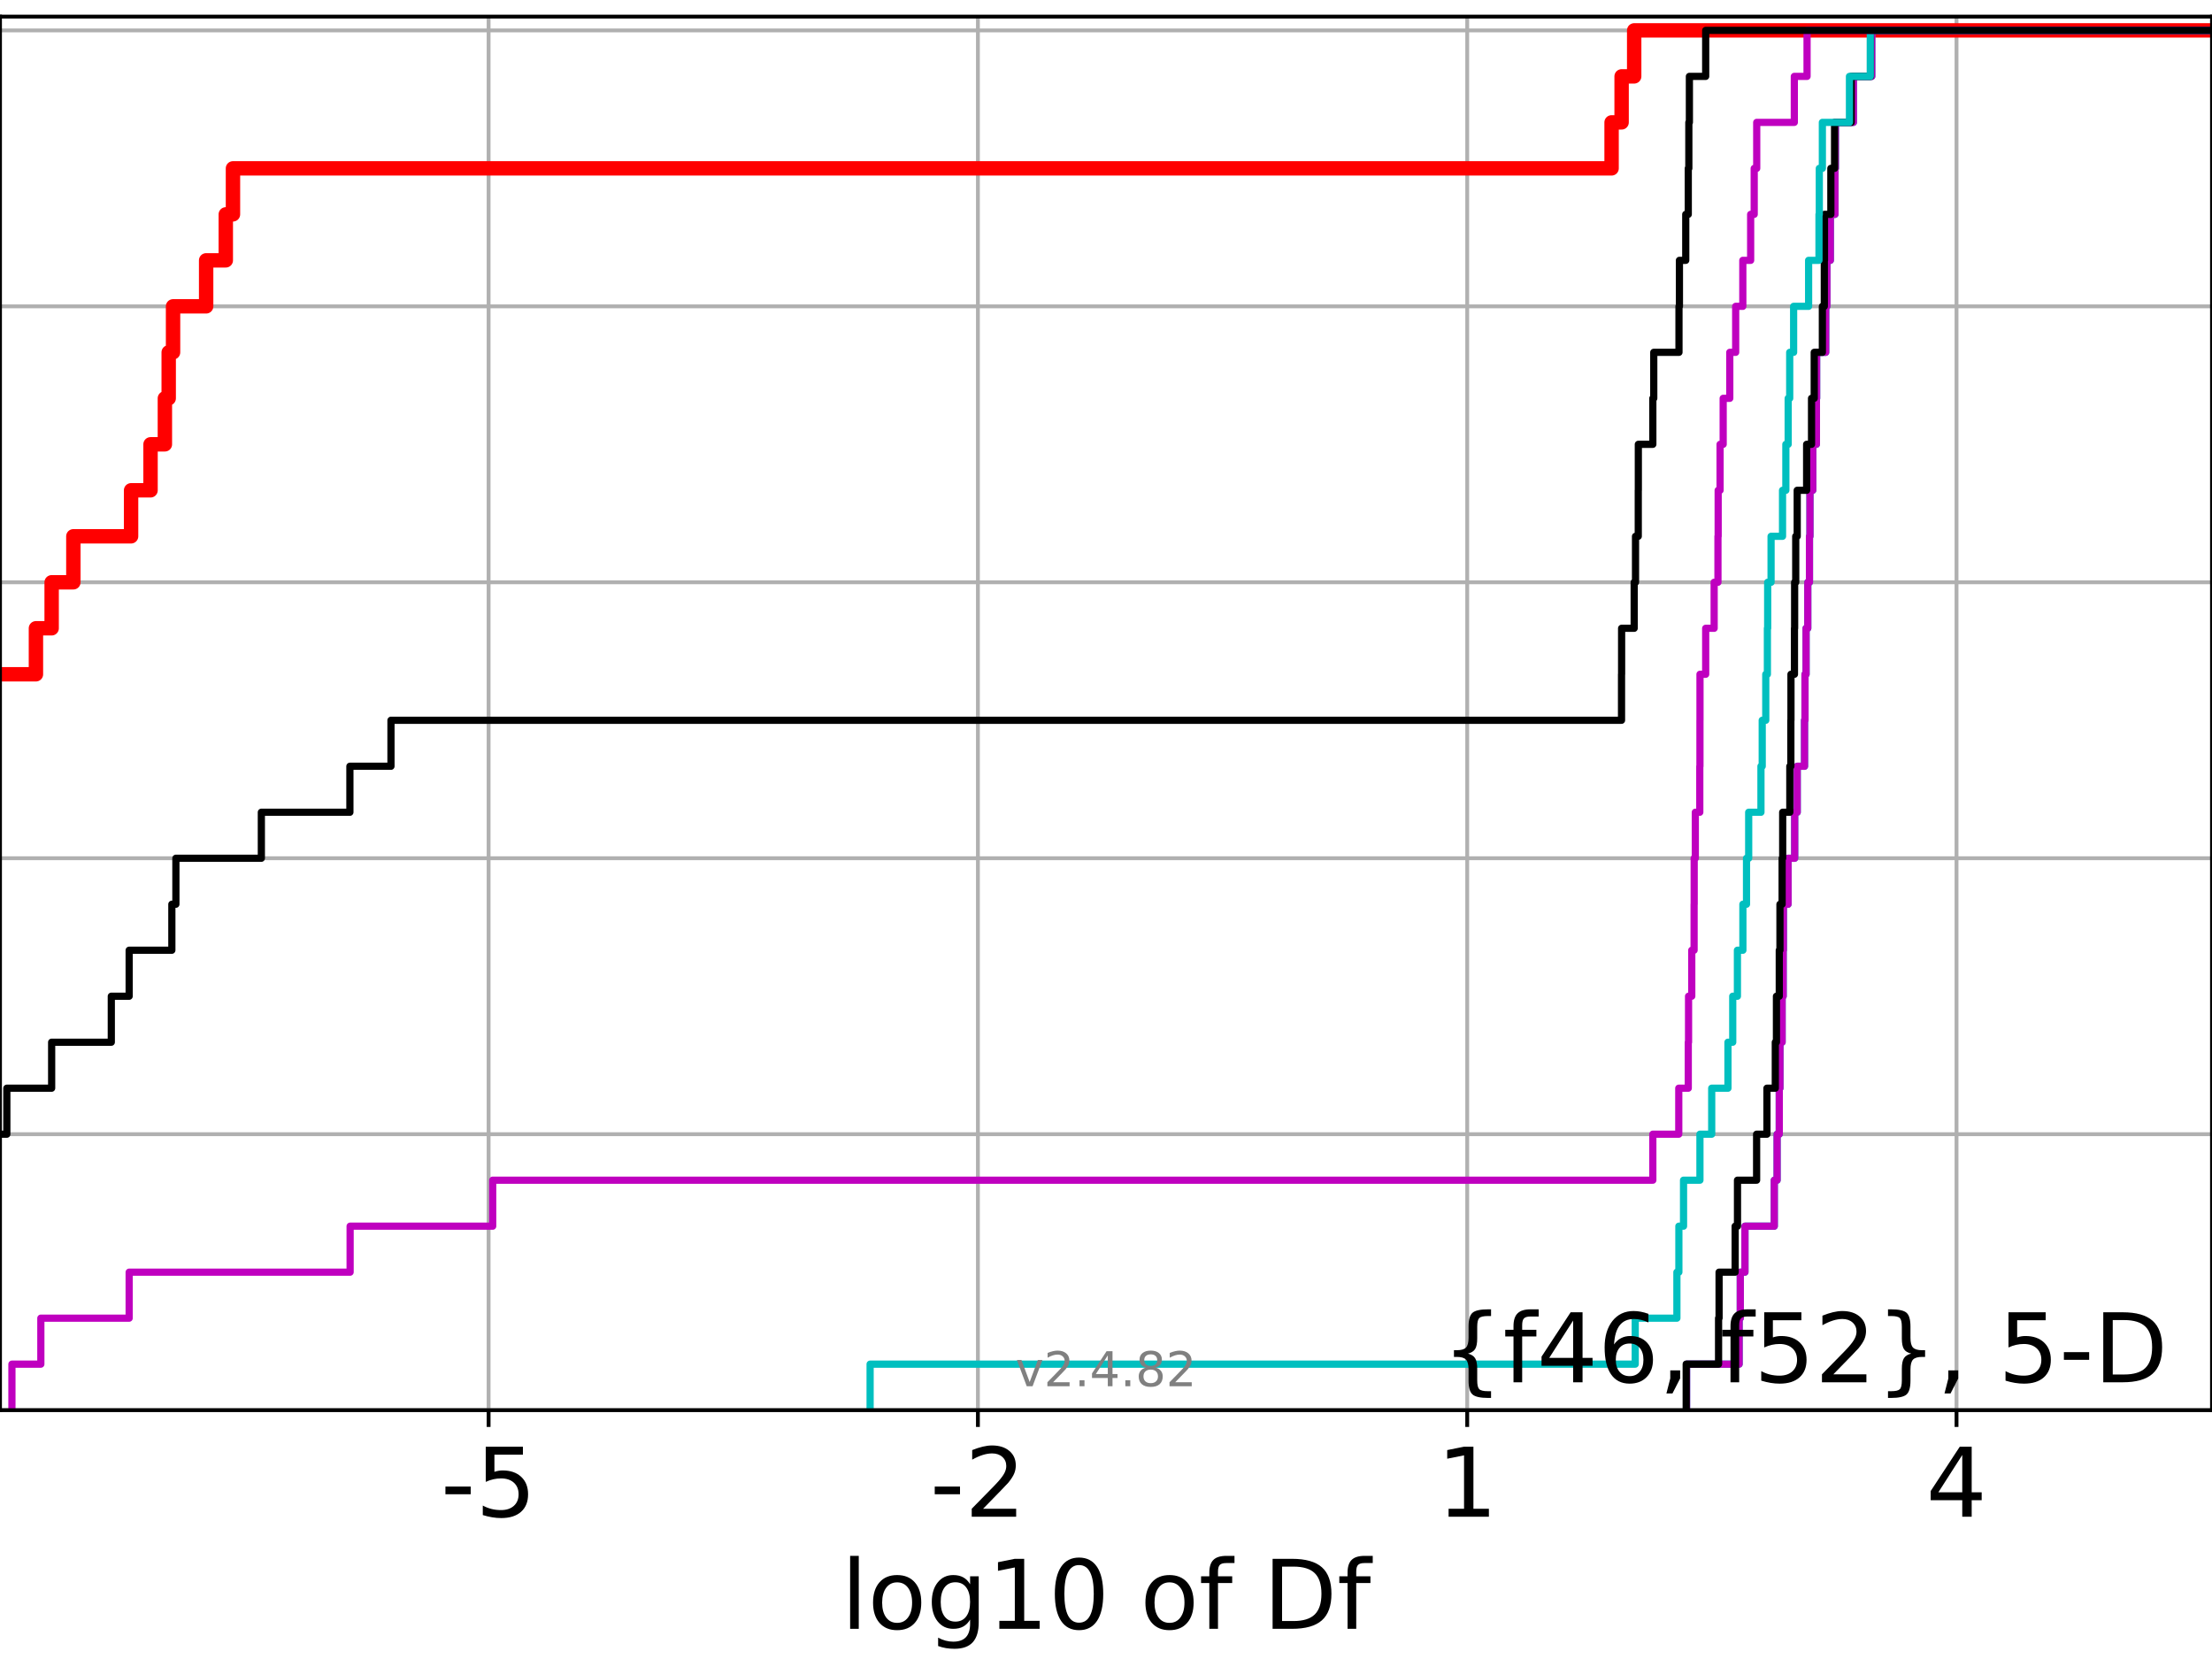 <?xml version="1.0" encoding="utf-8" standalone="no"?>
<!DOCTYPE svg PUBLIC "-//W3C//DTD SVG 1.1//EN"
  "http://www.w3.org/Graphics/SVG/1.1/DTD/svg11.dtd">
<!-- Created with matplotlib (https://matplotlib.org/) -->
<svg height="345.6pt" version="1.1" viewBox="0 0 460.8 345.6" width="460.8pt" xmlns="http://www.w3.org/2000/svg" xmlns:xlink="http://www.w3.org/1999/xlink">
 <defs>
  <style type="text/css">*{stroke-linecap:butt;stroke-linejoin:round;}</style>
 </defs>
 <g id="figure_1">
  <g id="patch_1">
   <path d="M 0 345.6 
L 460.8 345.6 
L 460.8 0 
L 0 0 
z
" style="fill:#ffffff;"/>
  </g>
  <g id="axes_1">
   <g id="patch_2">
    <path d="M 0 293.76 
L 460.8 293.76 
L 460.8 3.456 
L 0 3.456 
z
" style="fill:#ffffff;"/>
   </g>
   <g id="matplotlib.axis_1">
    <g id="xtick_1">
     <g id="line2d_1">
      <path clip-path="url(#p607bfeab06)" d="M 101.785 293.76 
L 101.785 3.456 
" style="fill:none;stroke:#b0b0b0;stroke-linecap:square;stroke-width:0.8;"/>
     </g>
     <g id="line2d_2">
      <defs>
       <path d="M 0 0 
L 0 3.5 
" id="m982b1b73dd" style="stroke:#000000;stroke-width:0.8;"/>
      </defs>
      <g>
       <use style="stroke:#000000;stroke-width:0.8;" x="101.785" xlink:href="#m982b1b73dd" y="293.76"/>
      </g>
     </g>
     <g id="text_1">
      <!-- -5 -->
      <g transform="translate(91.814 315.957)scale(0.2 -0.2)">
       <defs>
        <path d="M 4.891 31.391 
L 31.203 31.391 
L 31.203 23.391 
L 4.891 23.391 
z
" id="DejaVuSans-45"/>
        <path d="M 10.797 72.906 
L 49.516 72.906 
L 49.516 64.594 
L 19.828 64.594 
L 19.828 46.734 
Q 21.969 47.469 24.109 47.828 
Q 26.266 48.188 28.422 48.188 
Q 40.625 48.188 47.75 41.5 
Q 54.891 34.812 54.891 23.391 
Q 54.891 11.625 47.562 5.094 
Q 40.234 -1.422 26.906 -1.422 
Q 22.312 -1.422 17.547 -0.641 
Q 12.797 0.141 7.719 1.703 
L 7.719 11.625 
Q 12.109 9.234 16.797 8.062 
Q 21.484 6.891 26.703 6.891 
Q 35.156 6.891 40.078 11.328 
Q 45.016 15.766 45.016 23.391 
Q 45.016 31 40.078 35.438 
Q 35.156 39.891 26.703 39.891 
Q 22.75 39.891 18.812 39.016 
Q 14.891 38.141 10.797 36.281 
z
" id="DejaVuSans-53"/>
       </defs>
       <use xlink:href="#DejaVuSans-45"/>
       <use x="36.084" xlink:href="#DejaVuSans-53"/>
      </g>
     </g>
    </g>
    <g id="xtick_2">
     <g id="line2d_3">
      <path clip-path="url(#p607bfeab06)" d="M 203.716 293.76 
L 203.716 3.456 
" style="fill:none;stroke:#b0b0b0;stroke-linecap:square;stroke-width:0.8;"/>
     </g>
     <g id="line2d_4">
      <g>
       <use style="stroke:#000000;stroke-width:0.8;" x="203.716" xlink:href="#m982b1b73dd" y="293.76"/>
      </g>
     </g>
     <g id="text_2">
      <!-- -2 -->
      <g transform="translate(193.746 315.957)scale(0.2 -0.2)">
       <defs>
        <path d="M 19.188 8.297 
L 53.609 8.297 
L 53.609 0 
L 7.328 0 
L 7.328 8.297 
Q 12.938 14.109 22.625 23.891 
Q 32.328 33.688 34.812 36.531 
Q 39.547 41.844 41.422 45.531 
Q 43.312 49.219 43.312 52.781 
Q 43.312 58.594 39.234 62.25 
Q 35.156 65.922 28.609 65.922 
Q 23.969 65.922 18.812 64.312 
Q 13.672 62.703 7.812 59.422 
L 7.812 69.391 
Q 13.766 71.781 18.938 73 
Q 24.125 74.219 28.422 74.219 
Q 39.75 74.219 46.484 68.547 
Q 53.219 62.891 53.219 53.422 
Q 53.219 48.922 51.531 44.891 
Q 49.859 40.875 45.406 35.406 
Q 44.188 33.984 37.641 27.219 
Q 31.109 20.453 19.188 8.297 
z
" id="DejaVuSans-50"/>
       </defs>
       <use xlink:href="#DejaVuSans-45"/>
       <use x="36.084" xlink:href="#DejaVuSans-50"/>
      </g>
     </g>
    </g>
    <g id="xtick_3">
     <g id="line2d_5">
      <path clip-path="url(#p607bfeab06)" d="M 305.647 293.76 
L 305.647 3.456 
" style="fill:none;stroke:#b0b0b0;stroke-linecap:square;stroke-width:0.8;"/>
     </g>
     <g id="line2d_6">
      <g>
       <use style="stroke:#000000;stroke-width:0.8;" x="305.647" xlink:href="#m982b1b73dd" y="293.76"/>
      </g>
     </g>
     <g id="text_3">
      <!-- 1 -->
      <g transform="translate(299.285 315.957)scale(0.2 -0.2)">
       <defs>
        <path d="M 12.406 8.297 
L 28.516 8.297 
L 28.516 63.922 
L 10.984 60.406 
L 10.984 69.391 
L 28.422 72.906 
L 38.281 72.906 
L 38.281 8.297 
L 54.391 8.297 
L 54.391 0 
L 12.406 0 
z
" id="DejaVuSans-49"/>
       </defs>
       <use xlink:href="#DejaVuSans-49"/>
      </g>
     </g>
    </g>
    <g id="xtick_4">
     <g id="line2d_7">
      <path clip-path="url(#p607bfeab06)" d="M 407.579 293.76 
L 407.579 3.456 
" style="fill:none;stroke:#b0b0b0;stroke-linecap:square;stroke-width:0.8;"/>
     </g>
     <g id="line2d_8">
      <g>
       <use style="stroke:#000000;stroke-width:0.8;" x="407.579" xlink:href="#m982b1b73dd" y="293.76"/>
      </g>
     </g>
     <g id="text_4">
      <!-- 4 -->
      <g transform="translate(401.216 315.957)scale(0.2 -0.2)">
       <defs>
        <path d="M 37.797 64.312 
L 12.891 25.391 
L 37.797 25.391 
z
M 35.203 72.906 
L 47.609 72.906 
L 47.609 25.391 
L 58.016 25.391 
L 58.016 17.188 
L 47.609 17.188 
L 47.609 0 
L 37.797 0 
L 37.797 17.188 
L 4.891 17.188 
L 4.891 26.703 
z
" id="DejaVuSans-52"/>
       </defs>
       <use xlink:href="#DejaVuSans-52"/>
      </g>
     </g>
    </g>
    <g id="text_5">
     <!-- log10 of Df -->
     <g transform="translate(175.214 339.313)scale(0.2 -0.2)">
      <defs>
       <path d="M 9.422 75.984 
L 18.406 75.984 
L 18.406 0 
L 9.422 0 
z
" id="DejaVuSans-108"/>
       <path d="M 30.609 48.391 
Q 23.391 48.391 19.188 42.75 
Q 14.984 37.109 14.984 27.297 
Q 14.984 17.484 19.156 11.844 
Q 23.344 6.203 30.609 6.203 
Q 37.797 6.203 41.984 11.859 
Q 46.188 17.531 46.188 27.297 
Q 46.188 37.016 41.984 42.703 
Q 37.797 48.391 30.609 48.391 
z
M 30.609 56 
Q 42.328 56 49.016 48.375 
Q 55.719 40.766 55.719 27.297 
Q 55.719 13.875 49.016 6.219 
Q 42.328 -1.422 30.609 -1.422 
Q 18.844 -1.422 12.172 6.219 
Q 5.516 13.875 5.516 27.297 
Q 5.516 40.766 12.172 48.375 
Q 18.844 56 30.609 56 
z
" id="DejaVuSans-111"/>
       <path d="M 45.406 27.984 
Q 45.406 37.75 41.375 43.109 
Q 37.359 48.484 30.078 48.484 
Q 22.859 48.484 18.828 43.109 
Q 14.797 37.75 14.797 27.984 
Q 14.797 18.266 18.828 12.891 
Q 22.859 7.516 30.078 7.516 
Q 37.359 7.516 41.375 12.891 
Q 45.406 18.266 45.406 27.984 
z
M 54.391 6.781 
Q 54.391 -7.172 48.188 -13.984 
Q 42 -20.797 29.203 -20.797 
Q 24.469 -20.797 20.266 -20.094 
Q 16.062 -19.391 12.109 -17.922 
L 12.109 -9.188 
Q 16.062 -11.328 19.922 -12.344 
Q 23.781 -13.375 27.781 -13.375 
Q 36.625 -13.375 41.016 -8.766 
Q 45.406 -4.156 45.406 5.172 
L 45.406 9.625 
Q 42.625 4.781 38.281 2.391 
Q 33.938 0 27.875 0 
Q 17.828 0 11.672 7.656 
Q 5.516 15.328 5.516 27.984 
Q 5.516 40.672 11.672 48.328 
Q 17.828 56 27.875 56 
Q 33.938 56 38.281 53.609 
Q 42.625 51.219 45.406 46.391 
L 45.406 54.688 
L 54.391 54.688 
z
" id="DejaVuSans-103"/>
       <path d="M 31.781 66.406 
Q 24.172 66.406 20.328 58.906 
Q 16.5 51.422 16.5 36.375 
Q 16.5 21.391 20.328 13.891 
Q 24.172 6.391 31.781 6.391 
Q 39.453 6.391 43.281 13.891 
Q 47.125 21.391 47.125 36.375 
Q 47.125 51.422 43.281 58.906 
Q 39.453 66.406 31.781 66.406 
z
M 31.781 74.219 
Q 44.047 74.219 50.516 64.516 
Q 56.984 54.828 56.984 36.375 
Q 56.984 17.969 50.516 8.266 
Q 44.047 -1.422 31.781 -1.422 
Q 19.531 -1.422 13.062 8.266 
Q 6.594 17.969 6.594 36.375 
Q 6.594 54.828 13.062 64.516 
Q 19.531 74.219 31.781 74.219 
z
" id="DejaVuSans-48"/>
       <path id="DejaVuSans-32"/>
       <path d="M 37.109 75.984 
L 37.109 68.5 
L 28.516 68.5 
Q 23.688 68.5 21.797 66.547 
Q 19.922 64.594 19.922 59.516 
L 19.922 54.688 
L 34.719 54.688 
L 34.719 47.703 
L 19.922 47.703 
L 19.922 0 
L 10.891 0 
L 10.891 47.703 
L 2.297 47.703 
L 2.297 54.688 
L 10.891 54.688 
L 10.891 58.5 
Q 10.891 67.625 15.141 71.797 
Q 19.391 75.984 28.609 75.984 
z
" id="DejaVuSans-102"/>
       <path d="M 19.672 64.797 
L 19.672 8.109 
L 31.594 8.109 
Q 46.688 8.109 53.688 14.938 
Q 60.688 21.781 60.688 36.531 
Q 60.688 51.172 53.688 57.984 
Q 46.688 64.797 31.594 64.797 
z
M 9.812 72.906 
L 30.078 72.906 
Q 51.266 72.906 61.172 64.094 
Q 71.094 55.281 71.094 36.531 
Q 71.094 17.672 61.125 8.828 
Q 51.172 0 30.078 0 
L 9.812 0 
z
" id="DejaVuSans-68"/>
      </defs>
      <use xlink:href="#DejaVuSans-108"/>
      <use x="27.783" xlink:href="#DejaVuSans-111"/>
      <use x="88.965" xlink:href="#DejaVuSans-103"/>
      <use x="152.441" xlink:href="#DejaVuSans-49"/>
      <use x="216.064" xlink:href="#DejaVuSans-48"/>
      <use x="279.688" xlink:href="#DejaVuSans-32"/>
      <use x="311.475" xlink:href="#DejaVuSans-111"/>
      <use x="372.656" xlink:href="#DejaVuSans-102"/>
      <use x="407.861" xlink:href="#DejaVuSans-32"/>
      <use x="439.648" xlink:href="#DejaVuSans-68"/>
      <use x="516.65" xlink:href="#DejaVuSans-102"/>
     </g>
    </g>
   </g>
   <g id="matplotlib.axis_2">
    <g id="ytick_1">
     <g id="line2d_9">
      <path clip-path="url(#p607bfeab06)" d="M 0 293.76 
L 460.8 293.76 
" style="fill:none;stroke:#b0b0b0;stroke-linecap:square;stroke-width:0.8;"/>
     </g>
     <g id="line2d_10">
      <defs>
       <path d="M 0 0 
L -3.5 0 
" id="m6b87505bc9" style="stroke:#000000;stroke-width:0.8;"/>
      </defs>
      <g>
       <use style="stroke:#000000;stroke-width:0.8;" x="0" xlink:href="#m6b87505bc9" y="293.76"/>
      </g>
     </g>
    </g>
    <g id="ytick_2">
     <g id="line2d_11">
      <path clip-path="url(#p607bfeab06)" d="M 0 236.274 
L 460.8 236.274 
" style="fill:none;stroke:#b0b0b0;stroke-linecap:square;stroke-width:0.8;"/>
     </g>
     <g id="line2d_12">
      <g>
       <use style="stroke:#000000;stroke-width:0.8;" x="0" xlink:href="#m6b87505bc9" y="236.274"/>
      </g>
     </g>
    </g>
    <g id="ytick_3">
     <g id="line2d_13">
      <path clip-path="url(#p607bfeab06)" d="M 0 178.788 
L 460.8 178.788 
" style="fill:none;stroke:#b0b0b0;stroke-linecap:square;stroke-width:0.8;"/>
     </g>
     <g id="line2d_14">
      <g>
       <use style="stroke:#000000;stroke-width:0.8;" x="0" xlink:href="#m6b87505bc9" y="178.788"/>
      </g>
     </g>
    </g>
    <g id="ytick_4">
     <g id="line2d_15">
      <path clip-path="url(#p607bfeab06)" d="M 0 121.302 
L 460.8 121.302 
" style="fill:none;stroke:#b0b0b0;stroke-linecap:square;stroke-width:0.8;"/>
     </g>
     <g id="line2d_16">
      <g>
       <use style="stroke:#000000;stroke-width:0.8;" x="0" xlink:href="#m6b87505bc9" y="121.302"/>
      </g>
     </g>
    </g>
    <g id="ytick_5">
     <g id="line2d_17">
      <path clip-path="url(#p607bfeab06)" d="M 0 63.816 
L 460.8 63.816 
" style="fill:none;stroke:#b0b0b0;stroke-linecap:square;stroke-width:0.8;"/>
     </g>
     <g id="line2d_18">
      <g>
       <use style="stroke:#000000;stroke-width:0.8;" x="0" xlink:href="#m6b87505bc9" y="63.816"/>
      </g>
     </g>
    </g>
    <g id="ytick_6">
     <g id="line2d_19">
      <path clip-path="url(#p607bfeab06)" d="M 0 6.33 
L 460.8 6.33 
" style="fill:none;stroke:#b0b0b0;stroke-linecap:square;stroke-width:0.8;"/>
     </g>
     <g id="line2d_20">
      <g>
       <use style="stroke:#000000;stroke-width:0.8;" x="0" xlink:href="#m6b87505bc9" y="6.33"/>
      </g>
     </g>
    </g>
   </g>
   <g id="line2d_21">
    <path clip-path="url(#p607bfeab06)" d="M -1 140.464 
L 7.485 140.464 
L 7.485 130.883 
L 10.759 130.883 
L 10.759 121.302 
L 15.281 121.302 
L 15.281 111.721 
L 27.307 111.721 
L 27.307 102.14 
L 31.36 102.14 
L 31.36 92.559 
L 34.348 92.559 
L 34.348 82.978 
L 35.143 82.978 
L 35.143 73.397 
L 36.05 73.397 
L 36.05 63.816 
L 42.943 63.816 
L 42.943 54.235 
L 47.037 54.235 
L 47.037 44.654 
L 48.531 44.654 
L 48.531 35.073 
L 335.723 35.073 
L 335.723 25.492 
L 337.811 25.492 
L 337.811 15.911 
L 340.43 15.911 
L 340.43 6.33 
L 340.43 6.33 
L 340.43 6.33 
L 460.8 6.33 
" style="fill:none;stroke:#ff0000;stroke-linecap:square;stroke-width:3;"/>
   </g>
   <g id="line2d_22">
    <path clip-path="url(#p607bfeab06)" d="M 351.345 293.76 
L 351.345 284.179 
L 362.292 284.179 
L 362.292 274.598 
L 362.533 274.598 
L 362.533 265.017 
L 363.504 265.017 
L 363.504 255.436 
L 369.618 255.436 
L 369.618 245.855 
L 370.203 245.855 
L 370.203 236.274 
L 370.654 236.274 
L 370.654 226.693 
L 370.797 226.693 
L 370.797 217.112 
L 371.248 217.112 
L 371.248 207.531 
L 371.463 207.531 
L 371.463 197.95 
L 371.514 197.95 
L 371.514 188.369 
L 372.484 188.369 
L 372.484 178.788 
L 373.866 178.788 
L 373.866 169.207 
L 374.393 169.207 
L 374.393 159.626 
L 375.917 159.626 
L 375.917 150.045 
L 376.012 150.045 
L 376.012 140.464 
L 376.236 140.464 
L 376.236 130.883 
L 376.594 130.883 
L 376.594 121.302 
L 376.945 121.302 
L 376.945 111.721 
L 377.046 111.721 
L 377.046 102.14 
L 377.633 102.14 
L 377.633 92.559 
L 378.39 92.559 
L 378.39 82.978 
L 378.438 82.978 
L 378.438 73.397 
L 380.326 73.397 
L 380.326 63.816 
L 380.579 63.816 
L 380.579 54.235 
L 381.297 54.235 
L 381.297 44.654 
L 382.256 44.654 
L 382.256 35.073 
L 382.348 35.073 
L 382.348 25.492 
L 386.097 25.492 
L 386.097 15.911 
L 389.921 15.911 
L 389.921 6.33 
L 389.921 6.33 
L 389.921 6.33 
L 460.8 6.33 
" style="fill:none;stroke:#00bfbf;stroke-linecap:square;stroke-width:1.5;"/>
   </g>
   <g id="line2d_23">
    <path clip-path="url(#p607bfeab06)" d="M 351.345 293.76 
L 351.345 284.179 
L 362.292 284.179 
L 362.292 274.598 
L 362.533 274.598 
L 362.533 265.017 
L 363.504 265.017 
L 363.504 255.436 
L 369.618 255.436 
L 369.618 245.855 
L 370.203 245.855 
L 370.203 236.274 
L 370.654 236.274 
L 370.654 226.693 
L 370.797 226.693 
L 370.797 217.112 
L 371.248 217.112 
L 371.248 207.531 
L 371.463 207.531 
L 371.463 197.95 
L 371.514 197.95 
L 371.514 188.369 
L 372.484 188.369 
L 372.484 178.788 
L 373.866 178.788 
L 373.866 169.207 
L 374.393 169.207 
L 374.393 159.626 
L 375.917 159.626 
L 375.917 150.045 
L 376.012 150.045 
L 376.012 140.464 
L 376.236 140.464 
L 376.236 130.883 
L 376.594 130.883 
L 376.594 121.302 
L 376.945 121.302 
L 376.945 111.721 
L 377.046 111.721 
L 377.046 102.14 
L 377.633 102.14 
L 377.633 92.559 
L 378.39 92.559 
L 378.39 82.978 
L 378.438 82.978 
L 378.438 73.397 
L 380.326 73.397 
L 380.326 63.816 
L 380.579 63.816 
L 380.579 54.235 
L 381.297 54.235 
L 381.297 44.654 
L 382.256 44.654 
L 382.256 35.073 
L 382.348 35.073 
L 382.348 25.492 
L 386.097 25.492 
L 386.097 15.911 
L 389.921 15.911 
L 389.921 6.33 
L 389.921 6.33 
L 389.921 6.33 
L 460.8 6.33 
" style="fill:none;stroke:#bf00bf;stroke-linecap:square;stroke-width:1.5;"/>
   </g>
   <g id="line2d_24">
    <path clip-path="url(#p607bfeab06)" d="M 351.266 293.76 
L 351.266 284.179 
L 358.009 284.179 
L 358.009 274.598 
L 358.116 274.598 
L 358.116 265.017 
L 361.464 265.017 
L 361.464 255.436 
L 361.951 255.436 
L 361.951 245.855 
L 365.935 245.855 
L 365.935 236.274 
L 368.084 236.274 
L 368.084 226.693 
L 369.827 226.693 
L 369.827 217.112 
L 370.067 217.112 
L 370.067 207.531 
L 370.654 207.531 
L 370.654 197.95 
L 370.797 197.95 
L 370.797 188.369 
L 371.248 188.369 
L 371.248 178.788 
L 371.365 178.788 
L 371.365 169.207 
L 372.851 169.207 
L 372.851 159.626 
L 373.07 159.626 
L 373.07 150.045 
L 373.092 150.045 
L 373.092 140.464 
L 373.819 140.464 
L 373.819 130.883 
L 373.855 130.883 
L 373.855 121.302 
L 374.084 121.302 
L 374.084 111.721 
L 374.393 111.721 
L 374.393 102.14 
L 376.355 102.14 
L 376.355 92.559 
L 377.375 92.559 
L 377.375 82.978 
L 377.938 82.978 
L 377.938 73.397 
L 379.633 73.397 
L 379.633 63.816 
L 380.038 63.816 
L 380.038 54.235 
L 380.074 54.235 
L 380.074 44.654 
L 381.401 44.654 
L 381.401 35.073 
L 382.176 35.073 
L 382.176 25.492 
L 385.644 25.492 
L 385.644 15.911 
L 389.661 15.911 
L 389.661 6.33 
L 389.661 6.33 
L 389.661 6.33 
L 460.8 6.33 
" style="fill:none;stroke:#000000;stroke-linecap:square;stroke-width:1.5;"/>
   </g>
   <g id="line2d_25">
    <path clip-path="url(#p607bfeab06)" d="M 181.26 293.76 
L 181.26 284.179 
L 340.649 284.179 
L 340.649 274.598 
L 349.329 274.598 
L 349.329 265.017 
L 349.74 265.017 
L 349.74 255.436 
L 350.712 255.436 
L 350.712 245.855 
L 354.129 245.855 
L 354.129 236.274 
L 356.58 236.274 
L 356.58 226.693 
L 359.965 226.693 
L 359.965 217.112 
L 360.961 217.112 
L 360.961 207.531 
L 361.936 207.531 
L 361.936 197.95 
L 363.076 197.95 
L 363.076 188.369 
L 363.83 188.369 
L 363.83 178.788 
L 364.283 178.788 
L 364.283 169.207 
L 366.839 169.207 
L 366.839 159.626 
L 367.103 159.626 
L 367.103 150.045 
L 367.842 150.045 
L 367.842 140.464 
L 368.18 140.464 
L 368.18 130.883 
L 368.239 130.883 
L 368.239 121.302 
L 368.946 121.302 
L 368.946 111.721 
L 371.334 111.721 
L 371.334 102.14 
L 372.027 102.14 
L 372.027 92.559 
L 372.509 92.559 
L 372.509 82.978 
L 372.83 82.978 
L 372.83 73.397 
L 373.645 73.397 
L 373.645 63.816 
L 376.767 63.816 
L 376.767 54.235 
L 378.929 54.235 
L 378.929 44.654 
L 378.996 44.654 
L 378.996 35.073 
L 379.633 35.073 
L 379.633 25.492 
L 385.276 25.492 
L 385.276 15.911 
L 389.62 15.911 
L 389.62 6.33 
L 389.62 6.33 
L 389.62 6.33 
L 460.8 6.33 
" style="fill:none;stroke:#00bfbf;stroke-linecap:square;stroke-width:1.5;"/>
   </g>
   <g id="line2d_26">
    <path clip-path="url(#p607bfeab06)" d="M 2.485 293.76 
L 2.485 284.179 
L 8.509 284.179 
L 8.509 274.598 
L 26.907 274.598 
L 26.907 265.017 
L 72.935 265.017 
L 72.935 255.436 
L 102.636 255.436 
L 102.636 245.855 
L 344.315 245.855 
L 344.315 236.274 
L 349.718 236.274 
L 349.718 226.693 
L 351.698 226.693 
L 351.698 217.112 
L 351.757 217.112 
L 351.757 207.531 
L 352.426 207.531 
L 352.426 197.95 
L 352.912 197.95 
L 352.912 188.369 
L 352.929 188.369 
L 352.929 178.788 
L 353.166 178.788 
L 353.166 169.207 
L 354.098 169.207 
L 354.098 159.626 
L 354.131 159.626 
L 354.131 150.045 
L 354.139 150.045 
L 354.139 140.464 
L 355.326 140.464 
L 355.326 130.883 
L 357.09 130.883 
L 357.09 121.302 
L 357.881 121.302 
L 357.881 111.721 
L 357.925 111.721 
L 357.925 102.14 
L 358.324 102.14 
L 358.324 92.559 
L 358.97 92.559 
L 358.97 82.978 
L 360.345 82.978 
L 360.345 73.397 
L 361.573 73.397 
L 361.573 63.816 
L 363.061 63.816 
L 363.061 54.235 
L 364.693 54.235 
L 364.693 44.654 
L 365.434 44.654 
L 365.434 35.073 
L 365.957 35.073 
L 365.957 25.492 
L 373.791 25.492 
L 373.791 15.911 
L 376.443 15.911 
L 376.443 6.33 
L 376.443 6.33 
L 376.443 6.33 
L 460.8 6.33 
" style="fill:none;stroke:#bf00bf;stroke-linecap:square;stroke-width:1.5;"/>
   </g>
   <g id="line2d_27">
    <path clip-path="url(#p607bfeab06)" d="M -1 236.274 
L 1.423 236.274 
L 1.423 226.693 
L 10.759 226.693 
L 10.759 217.112 
L 23.187 217.112 
L 23.187 207.531 
L 26.907 207.531 
L 26.907 197.95 
L 35.8 197.95 
L 35.8 188.369 
L 36.641 188.369 
L 36.641 178.788 
L 54.444 178.788 
L 54.444 169.207 
L 72.889 169.207 
L 72.889 159.626 
L 81.447 159.626 
L 81.447 150.045 
L 337.794 150.045 
L 337.794 140.464 
L 337.811 140.464 
L 337.811 130.883 
L 340.43 130.883 
L 340.43 121.302 
L 340.709 121.302 
L 340.709 111.721 
L 341.281 111.721 
L 341.281 102.14 
L 341.295 102.14 
L 341.295 92.559 
L 344.315 92.559 
L 344.315 82.978 
L 344.51 82.978 
L 344.51 73.397 
L 349.762 73.397 
L 349.762 63.816 
L 349.856 63.816 
L 349.856 54.235 
L 351.173 54.235 
L 351.173 44.654 
L 351.698 44.654 
L 351.698 35.073 
L 351.816 35.073 
L 351.816 25.492 
L 351.932 25.492 
L 351.932 15.911 
L 355.326 15.911 
L 355.326 6.33 
L 355.326 6.33 
L 355.326 6.33 
L 460.8 6.33 
" style="fill:none;stroke:#000000;stroke-linecap:square;stroke-width:1.5;"/>
   </g>
   <g id="patch_3">
    <path d="M 0 293.76 
L 0 3.456 
" style="fill:none;stroke:#000000;stroke-linecap:square;stroke-linejoin:miter;stroke-width:0.8;"/>
   </g>
   <g id="patch_4">
    <path d="M 460.8 293.76 
L 460.8 3.456 
" style="fill:none;stroke:#000000;stroke-linecap:square;stroke-linejoin:miter;stroke-width:0.8;"/>
   </g>
   <g id="patch_5">
    <path d="M -0 293.76 
L 460.8 293.76 
" style="fill:none;stroke:#000000;stroke-linecap:square;stroke-linejoin:miter;stroke-width:0.8;"/>
   </g>
   <g id="patch_6">
    <path d="M -0 3.456 
L 460.8 3.456 
" style="fill:none;stroke:#000000;stroke-linecap:square;stroke-linejoin:miter;stroke-width:0.8;"/>
   </g>
   <g id="text_6">
    <!-- {f46, f52}, 5-D -->
    <g transform="translate(300.387 287.954)scale(0.2 -0.2)">
     <defs>
      <path d="M 51.125 -9.281 
L 51.125 -16.312 
L 48.094 -16.312 
Q 35.938 -16.312 31.812 -12.688 
Q 27.688 -9.078 27.688 1.703 
L 27.688 13.375 
Q 27.688 20.75 25.047 23.578 
Q 22.406 26.422 15.484 26.422 
L 12.5 26.422 
L 12.5 33.406 
L 15.484 33.406 
Q 22.469 33.406 25.078 36.203 
Q 27.688 39.016 27.688 46.297 
L 27.688 58.016 
Q 27.688 68.797 31.812 72.391 
Q 35.938 75.984 48.094 75.984 
L 51.125 75.984 
L 51.125 69 
L 47.797 69 
Q 40.922 69 38.812 66.844 
Q 36.719 64.703 36.719 57.812 
L 36.719 45.703 
Q 36.719 38.031 34.5 34.562 
Q 32.281 31.109 26.906 29.891 
Q 32.328 28.562 34.516 25.094 
Q 36.719 21.625 36.719 14.016 
L 36.719 1.906 
Q 36.719 -4.984 38.812 -7.125 
Q 40.922 -9.281 47.797 -9.281 
z
" id="DejaVuSans-123"/>
      <path d="M 33.016 40.375 
Q 26.375 40.375 22.484 35.828 
Q 18.609 31.297 18.609 23.391 
Q 18.609 15.531 22.484 10.953 
Q 26.375 6.391 33.016 6.391 
Q 39.656 6.391 43.531 10.953 
Q 47.406 15.531 47.406 23.391 
Q 47.406 31.297 43.531 35.828 
Q 39.656 40.375 33.016 40.375 
z
M 52.594 71.297 
L 52.594 62.312 
Q 48.875 64.062 45.094 64.984 
Q 41.312 65.922 37.594 65.922 
Q 27.828 65.922 22.672 59.328 
Q 17.531 52.734 16.797 39.406 
Q 19.672 43.656 24.016 45.922 
Q 28.375 48.188 33.594 48.188 
Q 44.578 48.188 50.953 41.516 
Q 57.328 34.859 57.328 23.391 
Q 57.328 12.156 50.688 5.359 
Q 44.047 -1.422 33.016 -1.422 
Q 20.359 -1.422 13.672 8.266 
Q 6.984 17.969 6.984 36.375 
Q 6.984 53.656 15.188 63.938 
Q 23.391 74.219 37.203 74.219 
Q 40.922 74.219 44.703 73.484 
Q 48.484 72.75 52.594 71.297 
z
" id="DejaVuSans-54"/>
      <path d="M 11.719 12.406 
L 22.016 12.406 
L 22.016 4 
L 14.016 -11.625 
L 7.719 -11.625 
L 11.719 4 
z
" id="DejaVuSans-44"/>
      <path d="M 12.5 -9.281 
L 15.922 -9.281 
Q 22.75 -9.281 24.828 -7.172 
Q 26.906 -5.078 26.906 1.906 
L 26.906 14.016 
Q 26.906 21.625 29.094 25.094 
Q 31.297 28.562 36.719 29.891 
Q 31.297 31.109 29.094 34.562 
Q 26.906 38.031 26.906 45.703 
L 26.906 57.812 
Q 26.906 64.75 24.828 66.875 
Q 22.75 69 15.922 69 
L 12.5 69 
L 12.5 75.984 
L 15.578 75.984 
Q 27.734 75.984 31.812 72.391 
Q 35.891 68.797 35.891 58.016 
L 35.891 46.297 
Q 35.891 39.016 38.516 36.203 
Q 41.156 33.406 48.094 33.406 
L 51.125 33.406 
L 51.125 26.422 
L 48.094 26.422 
Q 41.156 26.422 38.516 23.578 
Q 35.891 20.75 35.891 13.375 
L 35.891 1.703 
Q 35.891 -9.078 31.812 -12.688 
Q 27.734 -16.312 15.578 -16.312 
L 12.5 -16.312 
z
" id="DejaVuSans-125"/>
     </defs>
     <use xlink:href="#DejaVuSans-123"/>
     <use x="63.623" xlink:href="#DejaVuSans-102"/>
     <use x="98.828" xlink:href="#DejaVuSans-52"/>
     <use x="162.451" xlink:href="#DejaVuSans-54"/>
     <use x="226.074" xlink:href="#DejaVuSans-44"/>
     <use x="257.861" xlink:href="#DejaVuSans-32"/>
     <use x="289.648" xlink:href="#DejaVuSans-102"/>
     <use x="324.854" xlink:href="#DejaVuSans-53"/>
     <use x="388.477" xlink:href="#DejaVuSans-50"/>
     <use x="452.1" xlink:href="#DejaVuSans-125"/>
     <use x="515.723" xlink:href="#DejaVuSans-44"/>
     <use x="547.51" xlink:href="#DejaVuSans-32"/>
     <use x="579.297" xlink:href="#DejaVuSans-53"/>
     <use x="642.92" xlink:href="#DejaVuSans-45"/>
     <use x="679.004" xlink:href="#DejaVuSans-68"/>
    </g>
   </g>
   <g id="text_7">
    <!-- v2.4.82 -->
    <g style="fill:#808080;" transform="translate(211.537 288.777)scale(0.1 -0.1)">
     <defs>
      <path d="M 2.984 54.688 
L 12.5 54.688 
L 29.594 8.797 
L 46.688 54.688 
L 56.203 54.688 
L 35.688 0 
L 23.484 0 
z
" id="DejaVuSans-118"/>
      <path d="M 10.688 12.406 
L 21 12.406 
L 21 0 
L 10.688 0 
z
" id="DejaVuSans-46"/>
      <path d="M 31.781 34.625 
Q 24.75 34.625 20.719 30.859 
Q 16.703 27.094 16.703 20.516 
Q 16.703 13.922 20.719 10.156 
Q 24.75 6.391 31.781 6.391 
Q 38.812 6.391 42.859 10.172 
Q 46.922 13.969 46.922 20.516 
Q 46.922 27.094 42.891 30.859 
Q 38.875 34.625 31.781 34.625 
z
M 21.922 38.812 
Q 15.578 40.375 12.031 44.719 
Q 8.5 49.078 8.5 55.328 
Q 8.5 64.062 14.719 69.141 
Q 20.953 74.219 31.781 74.219 
Q 42.672 74.219 48.875 69.141 
Q 55.078 64.062 55.078 55.328 
Q 55.078 49.078 51.531 44.719 
Q 48 40.375 41.703 38.812 
Q 48.828 37.156 52.797 32.312 
Q 56.781 27.484 56.781 20.516 
Q 56.781 9.906 50.312 4.234 
Q 43.844 -1.422 31.781 -1.422 
Q 19.734 -1.422 13.25 4.234 
Q 6.781 9.906 6.781 20.516 
Q 6.781 27.484 10.781 32.312 
Q 14.797 37.156 21.922 38.812 
z
M 18.312 54.391 
Q 18.312 48.734 21.844 45.562 
Q 25.391 42.391 31.781 42.391 
Q 38.141 42.391 41.719 45.562 
Q 45.312 48.734 45.312 54.391 
Q 45.312 60.062 41.719 63.234 
Q 38.141 66.406 31.781 66.406 
Q 25.391 66.406 21.844 63.234 
Q 18.312 60.062 18.312 54.391 
z
" id="DejaVuSans-56"/>
     </defs>
     <use xlink:href="#DejaVuSans-118"/>
     <use x="59.18" xlink:href="#DejaVuSans-50"/>
     <use x="122.803" xlink:href="#DejaVuSans-46"/>
     <use x="154.59" xlink:href="#DejaVuSans-52"/>
     <use x="218.213" xlink:href="#DejaVuSans-46"/>
     <use x="250" xlink:href="#DejaVuSans-56"/>
     <use x="313.623" xlink:href="#DejaVuSans-50"/>
    </g>
   </g>
  </g>
 </g>
 <defs>
  <clipPath id="p607bfeab06">
   <rect height="290.304" width="460.8" x="0" y="3.456"/>
  </clipPath>
 </defs>
</svg>
